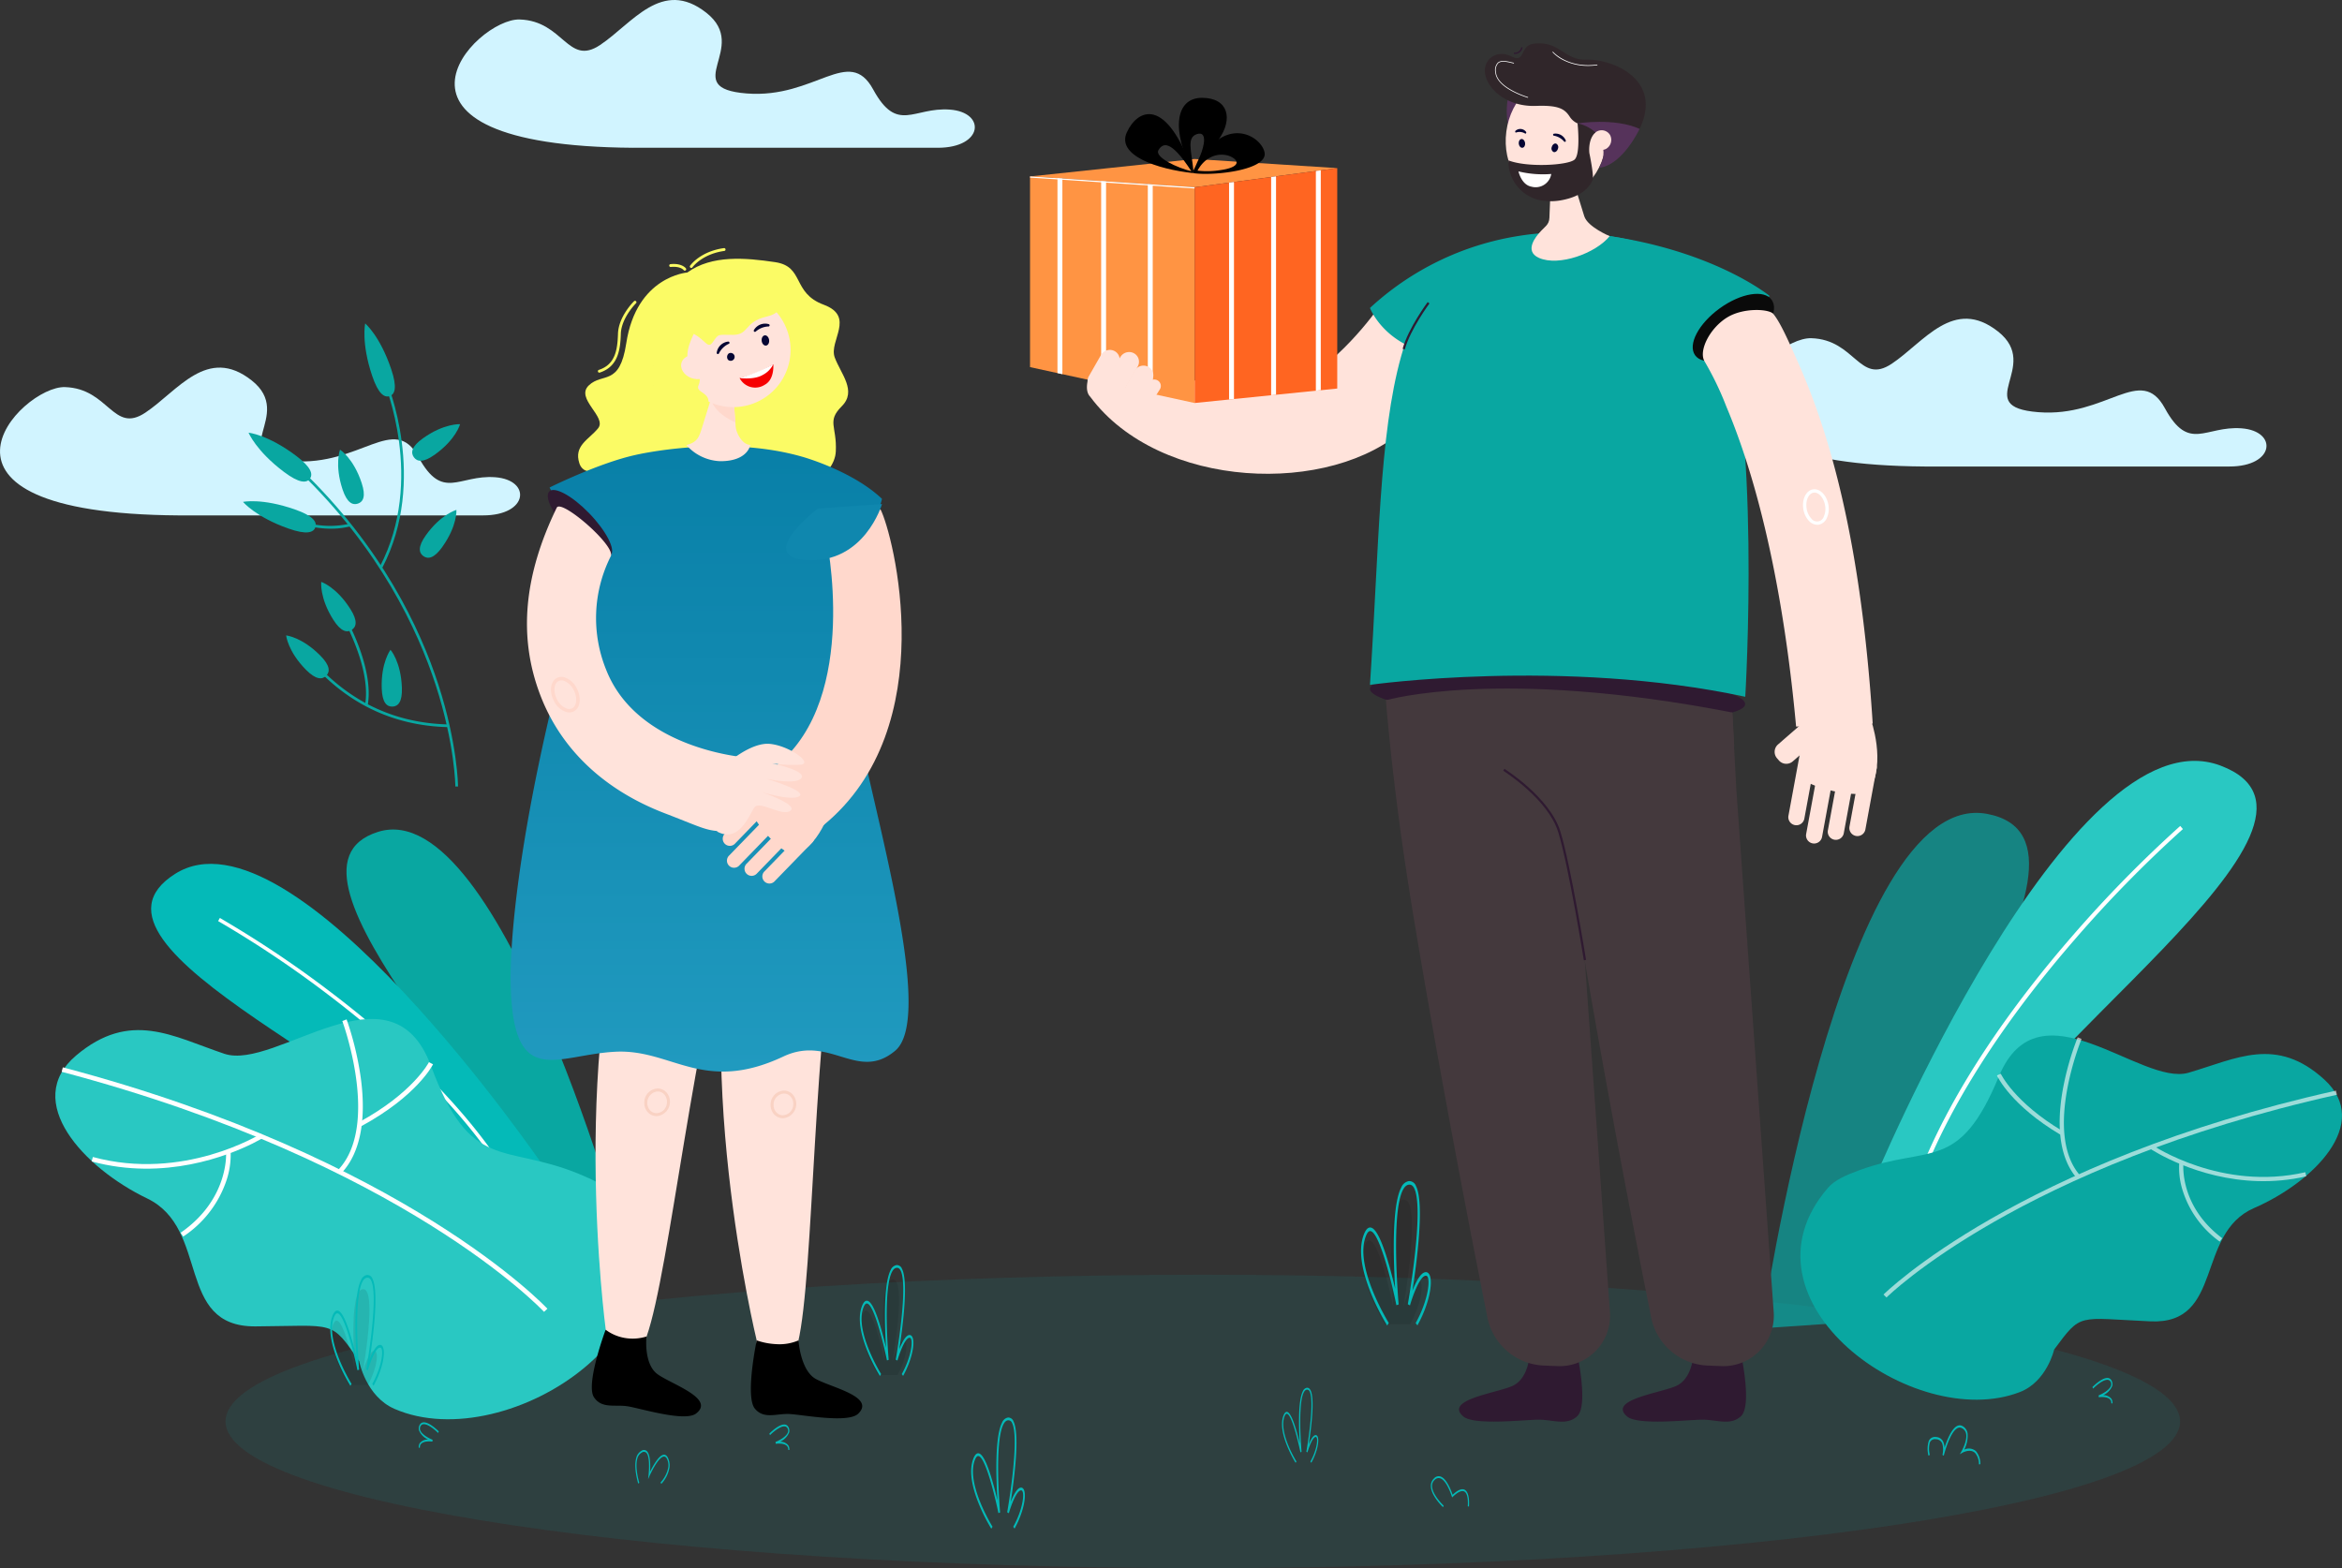 <svg xmlns="http://www.w3.org/2000/svg" xmlns:xlink="http://www.w3.org/1999/xlink" width="560" height="375" viewBox="0 0 560 375">
  <rect x="0" y="0" width="560" height="375" fill="#333333" stroke="none"/>
  <defs>
    <clipPath id="clip-path">
      <rect id="Rectangle_20463" data-name="Rectangle 20463" width="124.364" height="35.349" fill="#d1f4ff"/>
    </clipPath>
    <clipPath id="clip-path-2">
      <rect id="Rectangle_20466" data-name="Rectangle 20466" width="63.934" height="123.267" fill="#04bab8"/>
    </clipPath>
    <clipPath id="clip-path-3">
      <rect id="Rectangle_20467" data-name="Rectangle 20467" width="108.422" height="62.224" fill="#fff"/>
    </clipPath>
    <clipPath id="clip-path-4">
      <rect id="Rectangle_20468" data-name="Rectangle 20468" width="6.139" height="6.617" fill="none"/>
    </clipPath>
    <clipPath id="clip-path-5">
      <rect id="Rectangle_20469" data-name="Rectangle 20469" width="6.14" height="6.618" fill="none"/>
    </clipPath>
    <linearGradient id="linear-gradient" x1="0.5" x2="0.5" y2="1" gradientUnits="objectBoundingBox">
      <stop offset="0" stop-color="#087fa7"/>
      <stop offset="1" stop-color="#219bc0"/>
    </linearGradient>
  </defs>
  <g id="Group_54892" data-name="Group 54892" transform="translate(-213.275 -315.737)">
    <path id="Path_56296" data-name="Path 56296" d="M740.4,1363.523c0,19.372-104.622,35.076-233.679,35.076s-233.68-15.7-233.68-35.076,104.622-35.076,233.68-35.076,233.679,15.7,233.679,35.076" transform="translate(-5.843 -707.862)" fill="#04bab8" opacity="0.1"/>
    <g id="Group_54865" data-name="Group 54865" transform="translate(321.999 315.737)">
      <g id="Group_54864" data-name="Group 54864">
        <g id="Group_54863" data-name="Group 54863" clip-path="url(#clip-path)">
          <path id="Path_56261" data-name="Path 56261" d="M434.706,187.418c-67.1-.453-37.732-31.005-27.192-30.683s11.505,11.259,19.226,6.112,14.8-16.085,25.414-7.72-6.755,18.015,9.651,19.3,24.449-11.581,30.239-.965,9.651,4.182,18.337,4.825,8.042,9.13-2.9,9.13-69.975.019-72.779,0" transform="translate(-391.987 -152.077)" fill="#d1f4ff"/>
        </g>
      </g>
    </g>
    <g id="Group_54868" data-name="Group 54868" transform="translate(630.853 391.957)">
      <g id="Group_54867" data-name="Group 54867" transform="translate(0 0)">
        <g id="Group_54891" data-name="Group 54891">
          <path id="Path_56262" data-name="Path 56262" d="M1592.1,589.688c-67.1-.453-37.732-31-27.192-30.683s11.505,11.259,19.226,6.112,14.8-16.085,25.414-7.72-6.756,18.015,9.65,19.3,24.449-11.581,30.239-.965,9.651,4.182,18.337,4.826,8.042,9.13-2.9,9.13-69.975.019-72.779,0" transform="translate(-1549.381 -554.346)" fill="#d1f4ff"/>
        </g>
      </g>
    </g>
    <g id="Group_54871" data-name="Group 54871" transform="translate(213.275 403.65)">
      <g id="Group_54870" data-name="Group 54870" transform="translate(0 0)">
        <g id="Group_54890" data-name="Group 54890">
          <path id="Path_56263" data-name="Path 56263" d="M42.719,810.279c-67.1-.454-37.732-31.005-27.192-30.684s11.505,11.259,19.226,6.112,14.8-16.085,25.414-7.72S53.41,796,69.817,797.288s24.449-11.581,30.239-.965,9.651,4.182,18.337,4.826,8.042,9.13-2.9,9.13-69.975.019-72.779,0" transform="translate(0 -774.936)" fill="#d1f4ff"/>
        </g>
      </g>
    </g>
    <path id="Path_56264" data-name="Path 56264" d="M443.792,587.824c-2.766,1.975-4.215,1.684-4.99.6s-.579-2.55,2.186-4.524c5.038-3.6,8.873-3.374,8.873-3.374s-.96,3.649-6.07,7.3" transform="translate(-126.575 -163.351)" fill="#09a7a1"/>
    <path id="Path_56265" data-name="Path 56265" d="M450.547,664.886c-1.977,2.764-3.444,2.957-4.527,2.182s-1.373-2.226.6-4.989c3.6-5.034,7.3-6.064,7.3-6.064s.273,3.763-3.382,8.87" transform="translate(-131.511 -218.344)" fill="#09a7a1"/>
    <path id="Path_56266" data-name="Path 56266" d="M376.279,695.668h-.644c0-.1-.082-10.079-4.712-24.3-4.272-13.116-13.4-32.625-32.63-51.076l.446-.464c19.335,18.553,28.511,38.175,32.8,51.369,4.655,14.305,4.735,24.365,4.736,24.465" transform="translate(-53.48 -191.842)" fill="#09a7a1"/>
    <path id="Path_56267" data-name="Path 56267" d="M410.4,587.1l-.57-.3c10.791-20.714,1.1-43.822,1-44.054l.591-.254c.1.234,9.913,23.616-1.022,44.6" transform="translate(-105.709 -135.587)" fill="#09a7a1"/>
    <path id="Path_56268" data-name="Path 56268" d="M340.9,664.791a22.777,22.777,0,0,1-11.775-2.267l.31-.563a21.591,21.591,0,0,0,14.32,1.692l.16.622a18.887,18.887,0,0,1-3.016.516" transform="translate(-46.782 -222.692)" fill="#09a7a1"/>
    <path id="Path_56269" data-name="Path 56269" d="M378.048,800.112c-13.292-.318-24.53-5.778-33.4-16.229a9.444,9.444,0,0,0-.68-.763.211.211,0,0,0,.069.028l.148-.626c.185.044.311.188.954.944,8.748,10.3,19.826,15.689,32.926,16Z" transform="translate(-57.621 -310.488)" fill="#09a7a1"/>
    <path id="Path_56270" data-name="Path 56270" d="M383.11,771.545l-.634-.112c1.521-8.6-5.18-20.434-5.248-20.553l.558-.32a53.36,53.36,0,0,1,3.25,7.128c1.4,3.769,2.892,9.233,2.074,13.857" transform="translate(-81.906 -287.196)" fill="#09a7a1"/>
    <path id="Path_56271" data-name="Path 56271" d="M304.829,593.552c3.663,2.754,4.1,4.436,3.3,5.5s-2.539,1.109-6.2-1.645c-6.673-5.016-8.449-9.368-8.449-9.368s4.577.423,11.346,5.512" transform="translate(-20.765 -168.823)" fill="#09a7a1"/>
    <path id="Path_56272" data-name="Path 56272" d="M301.039,650.4c4.323,1.521,5.25,2.992,4.808,4.248s-2.086,1.822-6.409.3c-7.874-2.77-10.88-6.385-10.88-6.385s4.492-.976,12.481,1.835" transform="translate(-17.168 -212.803)" fill="#09a7a1"/>
    <path id="Path_56273" data-name="Path 56273" d="M364.747,725.908c1.82,2.87,1.449,4.3.325,5.015s-2.578.438-4.4-2.431c-3.315-5.228-2.881-9.046-2.881-9.046s3.591,1.159,6.954,6.463" transform="translate(-67.705 -264.551)" fill="#09a7a1"/>
    <path id="Path_56274" data-name="Path 56274" d="M378.411,610.934c1.067,3.226.359,4.525-.905,4.943s-2.607-.2-3.674-3.429c-1.943-5.877-.594-9.474-.594-9.474s3.2,2,5.173,7.96" transform="translate(-78.661 -179.7)" fill="#09a7a1"/>
    <path id="Path_56275" data-name="Path 56275" d="M416.21,788.328c.117,3.4-.927,4.443-2.258,4.489s-2.445-.927-2.562-4.323c-.214-6.187,2.093-9.26,2.093-9.26s2.51,2.817,2.727,9.093" transform="translate(-106.837 -308.103)" fill="#09a7a1"/>
    <path id="Path_56276" data-name="Path 56276" d="M334.9,771.433c2.392,2.414,2.337,3.892,1.391,4.829s-2.424.98-4.817-1.434c-4.357-4.4-4.751-8.219-4.751-8.219s3.755.362,8.176,4.823" transform="translate(-45.032 -298.914)" fill="#09a7a1"/>
    <path id="Path_56277" data-name="Path 56277" d="M402.508,502.763c1.461,4.343.873,5.98-.39,6.4s-2.721-.523-4.182-4.866c-2.662-7.912-1.663-12.505-1.663-12.505s3.534,2.94,6.234,10.967" transform="translate(-95.677 -98.701)" fill="#09a7a1"/>
    <path id="Path_56278" data-name="Path 56278" d="M447.244,1037.445s-29.935-110.014-59.482-100.77,36.393,69.275,44.093,101.577Z" transform="translate(-84.07 -422.011)" fill="#09a7a1"/>
    <path id="Path_56279" data-name="Path 56279" d="M301.057,1039.276s-59.987-87.943-88.19-70.091,55.963,49.651,72.446,75.829Z" transform="translate(42.279 -444.47)" fill="#04bab8"/>
    <path id="Path_56280" data-name="Path 56280" d="M335.608,1077.511c-11.055-18.285-29.26-34.2-42.585-44.325a255.978,255.978,0,0,0-26.541-17.78l.417-.745a256.857,256.857,0,0,1,26.64,17.845c13.384,10.173,31.674,26.163,42.8,44.563Z" transform="translate(-1.051 -479.402)" fill="#fff"/>
    <path id="Path_56281" data-name="Path 56281" d="M144.2,1144.72c15.087,7.26,6.666,30.714,25.872,30.594s17.983-1.652,24.817,8.317c0,0,1.571,8.427,8.479,11.422,27.258,11.817,76.256-20.934,52.131-51.244-1.742-2.189-4.708-3.581-8.033-4.951-18.039-7.418-25.941-.216-35.407-25.841s-37.1,1.234-49.4-2.894-22.472-10.553-35.458.416,1.913,26.934,17,34.182" transform="translate(104.267 -542.381)" fill="#29c8c2"/>
    <path id="Path_56282" data-name="Path 56282" d="M243.212,1204.677l.81-.745c-.328-.357-33.805-36.016-115.867-57.727l-.282,1.065c81.753,21.631,115.011,57.053,115.338,57.408" transform="translate(100.147 -575.221)" fill="#fff"/>
    <path id="Path_56283" data-name="Path 56283" d="M391.856,1157.765c13.234-7.187,17.013-14.505,17.168-14.813l-.984-.494c-.036.073-3.814,7.335-16.709,14.339Z" transform="translate(-92.203 -572.701)" fill="#fff"/>
    <path id="Path_56284" data-name="Path 56284" d="M373.855,1141.086c4.35-4.657,5.922-12.493,4.547-22.661a73.594,73.594,0,0,0-3.391-14.016l-1.032.384c.092.247,9.072,24.836-.93,35.543Z" transform="translate(-78.856 -544.89)" fill="#fff"/>
    <path id="Path_56285" data-name="Path 56285" d="M192.969,1207.98c1.555-.773,2.425-1.311,2.464-1.335l-.586-.931c-.182.115-18.5,11.4-40.127,5.52l-.289,1.062c17.429,4.738,32.743-1.433,38.538-4.315" transform="translate(80.759 -618.812)" fill="#fff"/>
    <path id="Path_56286" data-name="Path 56286" d="M233.878,1242.117a25.977,25.977,0,0,0,10.244-13.156,19.227,19.227,0,0,0,1.094-6.895l-1.1.083c.008.109.672,11.088-10.866,19.062Z" transform="translate(23.212 -630.672)" fill="#fff"/>
    <g id="Group_54874" data-name="Group 54874" transform="translate(634.498 510.13)" opacity="0.6">
      <g id="Group_54873" data-name="Group 54873">
        <g id="Group_54872" data-name="Group 54872" clip-path="url(#clip-path-2)">
          <path id="Path_56287" data-name="Path 56287" d="M1632.8,1044.276s18.921-129.487,53.864-123.033-31.9,83.958-36.217,121.828Z" transform="translate(-1632.796 -921.01)" fill="#04bab8"/>
        </g>
      </g>
    </g>
    <path id="Path_56288" data-name="Path 56288" d="M1731.259,976.8s47.067-113.468,83.129-99.938-51.533,69.263-63.993,102.715Z" transform="translate(-1070.185 -378.046)" fill="#29c8c2"/>
    <path id="Path_56289" data-name="Path 56289" d="M1768.357,1020.464c8.184-23.259,25-45.519,37.674-60.1a295.445,295.445,0,0,1,25.8-26.333l-.647-.743a296.515,296.515,0,0,0-25.9,26.43c-12.725,14.643-29.623,37.011-37.859,60.416Z" transform="translate(-1096.594 -420.03)" fill="#fff"/>
    <path id="Path_56290" data-name="Path 56290" d="M1775.662,1157.723c-14.08,6.115-7.2,27.9-24.79,27.107s-16.416-2.152-23.03,6.737c0,0-1.738,7.665-8.174,10.163-25.393,9.856-69.116-21.891-45.936-48.8,1.674-1.943,4.44-3.114,7.535-4.25,16.79-6.154,23.773.724,33.357-22.414s33.946,2.45,45.361-.895,20.963-8.869,32.469,1.642-2.71,24.606-16.792,30.711" transform="translate(-1023.395 -553.1)" fill="#09a7a1"/>
    <g id="Group_54877" data-name="Group 54877" transform="translate(663.641 563.802)" opacity="0.6">
      <g id="Group_54876" data-name="Group 54876">
        <g id="Group_54875" data-name="Group 54875" clip-path="url(#clip-path-3)">
          <path id="Path_56291" data-name="Path 56291" d="M1741.491,1216.414l-.716-.711c.313-.315,32.251-31.793,108.2-48.764l.22.985c-75.666,16.909-107.393,48.177-107.705,48.49" transform="translate(-1740.774 -1154.19)" fill="#fff"/>
          <path id="Path_56292" data-name="Path 56292" d="M1856.478,1166.572c-11.867-7.055-15.07-13.894-15.2-14.181l.919-.418c.031.067,3.234,6.856,14.8,13.731Z" transform="translate(-1814.151 -1143.264)" fill="#fff"/>
          <path id="Path_56293" data-name="Path 56293" d="M1900.92,1153.349c-3.819-4.421-4.981-11.656-3.36-20.923a67.5,67.5,0,0,1,3.6-12.72l.932.388c-.093.223-9.194,22.43-.412,32.595Z" transform="translate(-1854.724 -1119.706)" fill="#fff"/>
          <path id="Path_56294" data-name="Path 56294" d="M1979.093,1217.367c-1.4-.764-2.174-1.287-2.21-1.311l.57-.833c.164.112,16.541,11.1,36.566,6.485l.227.983c-16.135,3.72-29.946-2.478-35.152-5.324" transform="translate(-1913.156 -1189.443)" fill="#fff"/>
          <path id="Path_56295" data-name="Path 56295" d="M2012.333,1249.921a23.81,23.81,0,0,1-8.917-12.417,17.613,17.613,0,0,1-.757-6.355l1,.115c-.011.1-1.01,10.134,9.277,17.85Z" transform="translate(-1931.943 -1201.07)" fill="#fff"/>
        </g>
      </g>
    </g>
    <path id="Path_56297" data-name="Path 56297" d="M641.97,1491.848l-.157-.372a7.332,7.332,0,0,0,1.847-3.656,3.492,3.492,0,0,0-.3-1.913c-.195-.411-.428-.611-.716-.611h-.014c-1.395.031-3.417,4.538-3.438,4.584l-.368.826.112-.991c0-.041.441-4.025-.447-5.214a.824.824,0,0,0-1.172-.155,2.294,2.294,0,0,0-1.088,1.53c-.583,2.191.482,5.656.493,5.69l-.255.195c-.047-.148-1.132-3.679-.5-6.054a2.667,2.667,0,0,1,1.259-1.781,1.018,1.018,0,0,1,1.448.239c.739.991.7,3.452.614,4.77.653-1.322,2.146-4.055,3.339-4.081.388-.005.71.257.962.79a4.12,4.12,0,0,1,.355,2.257,7.694,7.694,0,0,1-1.97,3.949" transform="translate(-270.582 -821.235)" fill="#04bab8"/>
    <path id="Path_56298" data-name="Path 56298" d="M444.19,1465.291a1.79,1.79,0,0,1,.244-1.1,2.435,2.435,0,0,1,1.987-.873,4.186,4.186,0,0,1-2.186-2.243,1.748,1.748,0,0,1,.132-1.165c1.025-2.169,4.465,1.316,4.61,1.465l-.155.372c-.932-.953-3.508-3.094-4.226-1.572a1.108,1.108,0,0,0-.093.75c.268,1.161,2.258,2.159,3,2.445l-.048.437c-.021,0-2.175-.32-2.821.7a1.194,1.194,0,0,0-.163.743Z" transform="translate(-130.789 -803.322)" fill="#04bab8"/>
    <path id="Path_56299" data-name="Path 56299" d="M759.253,1467.246l-.283-.047a1.2,1.2,0,0,0-.163-.744c-.646-1.019-2.8-.7-2.82-.7l-.048-.437c.744-.286,2.735-1.285,3-2.446a1.115,1.115,0,0,0-.093-.75c-.719-1.523-3.295.62-4.227,1.573l-.155-.372c.146-.15,3.586-3.633,4.61-1.466a1.751,1.751,0,0,1,.132,1.166,4.185,4.185,0,0,1-2.186,2.243,2.434,2.434,0,0,1,1.986.874,1.792,1.792,0,0,1,.244,1.1" transform="translate(-357.228 -804.749)" fill="#04bab8"/>
    <path id="Path_56300" data-name="Path 56300" d="M1930.677,1426.009l-.282-.046a1.2,1.2,0,0,0-.163-.745c-.646-1.019-2.8-.7-2.821-.7l-.048-.437c.745-.287,2.734-1.285,3-2.445a1.116,1.116,0,0,0-.093-.75c-.72-1.523-3.3.618-4.227,1.572l-.155-.372c.146-.149,3.585-3.633,4.61-1.465a1.754,1.754,0,0,1,.132,1.165,4.183,4.183,0,0,1-2.186,2.243,2.434,2.434,0,0,1,1.987.873,1.791,1.791,0,0,1,.244,1.1" transform="translate(-1212.285 -774.643)" fill="#04bab8"/>
    <path id="Path_56301" data-name="Path 56301" d="M1792.058,1471.213a4.117,4.117,0,0,0-.894-2.718c-1.148-1.143-3.01-.094-3.028-.083l-.648.372.463-.8c.014-.023,1.336-2.334,1.065-4.009a1.887,1.887,0,0,0-.995-1.417c-2.347-1.289-4.268,6.19-4.361,6.561,0,.008,0,.014,0,.017l-.317-.2a.033.033,0,0,0,0-.011,5.148,5.148,0,0,0-.045-2.687,1.649,1.649,0,0,0-1.524-1.046,1.321,1.321,0,0,0-1.439.762,5.724,5.724,0,0,0-.016,2.98l-.316.2a6.391,6.391,0,0,1,.055-3.485,1.607,1.607,0,0,1,1.732-.985,1.967,1.967,0,0,1,1.8,1.291,3.858,3.858,0,0,1,.257,1.252c.769-2.375,2.354-6.218,4.292-5.153a2.358,2.358,0,0,1,1.212,1.79,7.243,7.243,0,0,1-.8,3.828,2.585,2.585,0,0,1,2.8.374,4.707,4.707,0,0,1,1.05,3.122Z" transform="translate(-1105.603 -805.276)" fill="#04bab8"/>
    <path id="Path_56302" data-name="Path 56302" d="M1343.1,1514.345c-.119-.112-2.917-2.77-2.917-5.1a2.382,2.382,0,0,1,.764-1.8,1.459,1.459,0,0,1,1.724-.375c1.416.669,2.44,3.483,2.712,4.3,1.442-1.341,2.516-1.666,3.192-.967.967,1,.727,3.674.716,3.787l-.281-.065c0-.026.225-2.509-.592-3.352-.6-.616-1.613-.247-3.02,1.1l-.135.129-.068-.223c-.011-.035-1.1-3.575-2.608-4.284a1.269,1.269,0,0,0-1.5.33,1.868,1.868,0,0,0-.626,1.422c0,2.083,2.751,4.7,2.778,4.721Z" transform="translate(-784.771 -838.167)" fill="#04bab8"/>
    <path id="Path_56303" data-name="Path 56303" d="M1211.64,1446.523a29.046,29.046,0,0,1-2.029-4.046c-1.24-3.068-1.535-5.5-.878-7.239.245-.647.542-.942.876-.886,1.136.2,2.382,4.832,3.026,7.589-.214-3.444-.457-10.252.749-12.554a1.284,1.284,0,0,1,.952-.809c.36-.037.654.168.877.6,1.087,2.1.1,9.539-.435,13.018.4-1.021.974-2.158,1.557-2.288.277-.061.5.1.62.454.352,1.011-.134,3.589-1.557,6.153l-.214-.291c1.4-2.52,1.783-4.9,1.522-5.649-.066-.191-.171-.261-.33-.227-.751.168-1.626,2.716-1.9,3.683l-.266-.15c.021-.119,2.1-11.882.784-14.424a.645.645,0,0,0-.639-.435c-.291.028-.536.239-.749.646-1.526,2.915-.549,14.128-.539,14.241l-.276.1c-.506-2.493-2.071-9.009-3.213-9.213-.218-.038-.414.181-.6.671-1.441,3.807,2.823,10.679,2.865,10.747Z" transform="translate(-688.573 -780.964)" fill="#04bab8"/>
    <path id="Path_56304" data-name="Path 56304" d="M839.54,1355.358s-5.732-9.144-3.76-14.353,5.3,11.187,5.3,11.187-1.726-19.386,1.849-19.723,0,19.723,0,19.723,1.325-4.677,2.62-4.966.925,3.966-1.387,8.132Z" transform="translate(-416.28 -710.796)" opacity="0.1"/>
    <path id="Path_56305" data-name="Path 56305" d="M839.376,1346.387c-.27-.43-6.589-10.621-4.3-16.676.363-.957.8-1.4,1.294-1.309.989.177,2.15,2.62,3.452,7.261.4,1.414.747,2.827,1.022,4-.316-5.075-.682-15.184,1.1-18.6a1.9,1.9,0,0,1,1.406-1.194,1.326,1.326,0,0,1,1.3.885c1.606,3.11.155,14.1-.643,19.236.6-1.507,1.439-3.188,2.3-3.381.409-.09.733.147.915.67.52,1.494-.2,5.3-2.3,9.092l-.317-.43c2.066-3.724,2.634-7.241,2.248-8.348-.1-.281-.252-.389-.487-.335-1.109.248-2.4,4.012-2.809,5.442l-.394-.221c.008-.045.791-4.464,1.317-9.3.688-6.326.633-10.48-.158-12.011-.242-.469-.553-.682-.945-.642-.43.04-.791.353-1.107.955-2.255,4.308-.811,20.877-.8,21.044l-.408.145c-.748-3.684-3.059-13.311-4.747-13.613-.321-.057-.611.267-.886.992-2.129,5.622,4.171,15.779,4.234,15.881Z" transform="translate(-415.705 -701.596)" fill="#04bab8"/>
    <path id="Path_56306" data-name="Path 56306" d="M1284.831,1293s-7.466-11.908-4.9-18.689,6.9,14.568,6.9,14.568-2.248-25.246,2.408-25.684,0,25.684,0,25.684,1.726-6.092,3.412-6.468,1.2,5.165-1.806,10.589Z" transform="translate(-740.4 -660.583)" opacity="0.1"/>
    <path id="Path_56307" data-name="Path 56307" d="M1284.617,1281.323c-.351-.561-8.58-13.831-5.594-21.715.472-1.247,1.038-1.823,1.686-1.7,1.287.23,2.8,3.411,4.495,9.455.517,1.841.974,3.681,1.332,5.2-.411-6.608-.889-19.772,1.436-24.215a2.472,2.472,0,0,1,1.831-1.555,1.729,1.729,0,0,1,1.688,1.152c2.091,4.049.2,18.355-.837,25.049.775-1.963,1.874-4.152,3-4.4.531-.12.954.191,1.192.873.677,1.946-.258,6.907-3,11.839l-.412-.56c2.691-4.85,3.429-9.429,2.928-10.87-.128-.367-.329-.506-.635-.437-1.446.323-3.131,5.224-3.658,7.087l-.513-.289c.01-.058,1.03-5.813,1.715-12.113.9-8.239.824-13.648-.205-15.642-.316-.611-.714-.888-1.231-.836-.559.052-1.031.46-1.441,1.243-2.936,5.61-1.056,27.187-1.036,27.4l-.531.188c-.975-4.8-3.983-17.334-6.181-17.727-.418-.073-.8.347-1.153,1.291-2.774,7.326,5.431,20.549,5.514,20.681Z" transform="translate(-739.652 -648.606)" fill="#04bab8"/>
    <path id="Path_56308" data-name="Path 56308" d="M370.824,1364.081s-5.733-9.143-3.76-14.351,5.3,11.187,5.3,11.187-1.726-19.386,1.849-19.723,0,19.723,0,19.723,1.325-4.677,2.62-4.966.925,3.966-1.387,8.131Z" transform="translate(-74.183 -717.166)" fill="#111" opacity="0.1"/>
    <path id="Path_56309" data-name="Path 56309" d="M370.66,1355.111c-.27-.43-6.588-10.621-4.3-16.676.362-.956.8-1.4,1.294-1.308.989.177,2.15,2.62,3.452,7.26.4,1.413.747,2.826,1.023,4-.316-5.075-.682-15.184,1.1-18.595a1.9,1.9,0,0,1,1.406-1.195,1.324,1.324,0,0,1,1.3.885c1.605,3.11.154,14.1-.643,19.236.595-1.508,1.439-3.188,2.3-3.381.408-.09.733.148.915.671.52,1.494-.2,5.3-2.3,9.092l-.316-.43c2.067-3.724,2.634-7.241,2.249-8.348-.1-.281-.253-.389-.488-.335-1.109.248-2.4,4.012-2.809,5.441l-.394-.221c.008-.044.791-4.463,1.317-9.3.688-6.326.633-10.48-.157-12.011-.242-.469-.552-.682-.945-.642-.43.041-.792.352-1.107.954-2.255,4.308-.811,20.876-.8,21.043l-.408.144c-.748-3.684-3.059-13.311-4.747-13.612-.323-.059-.611.267-.886.992-2.13,5.625,4.17,15.779,4.234,15.881Z" transform="translate(-73.608 -707.966)" fill="#04bab8"/>
    <path id="Path_56310" data-name="Path 56310" d="M937.957,1481.552a43.094,43.094,0,0,1-3.005-5.992c-1.835-4.543-2.273-8.15-1.3-10.72.363-.959.8-1.4,1.3-1.312.991.177,2.155,2.625,3.459,7.276.4,1.416.749,2.832,1.025,4-.317-5.086-.684-15.216,1.106-18.635a1.9,1.9,0,0,1,1.409-1.2,1.33,1.33,0,0,1,1.3.887c1.609,3.117.155,14.126-.645,19.277.6-1.511,1.442-3.195,2.306-3.388.408-.091.734.148.917.672.521,1.5-.2,5.315-2.305,9.112l-.317-.431c2.071-3.733,2.639-7.256,2.253-8.366-.1-.282-.253-.39-.489-.336-1.112.249-2.409,4.021-2.815,5.453l-.395-.222c.008-.043.793-4.473,1.32-9.321.689-6.34.635-10.5-.158-12.037a.955.955,0,0,0-.947-.643c-.431.041-.793.353-1.109.957-2.259,4.317-.812,20.921-.8,21.089l-.408.145c-.75-3.692-3.066-13.339-4.757-13.642-.322-.06-.613.267-.888.993-2.135,5.637,4.18,15.813,4.243,15.915Z" transform="translate(-487.655 -800.238)" fill="#04bab8"/>
    <path id="Path_56311" data-name="Path 56311" d="M1036.376,496.03c-3.092-3.046,3.729-13.133,3.729-13.133,1.181-.829,23.252,16.54,45.816,9.386,8.035-2.547,19.147-16.614,19.948-18.7.106-.278,17.794,6.116,17.794,6.116-1.451,3.784-3.128,15.753-11.778,23.714-17.893,16.469-58.966,14.864-75.51-7.381" transform="translate(-562.4 -85.395)" fill="#ffe3db"/>
    <path id="Path_56312" data-name="Path 56312" d="M985.254,351.943l39.338-4.176,34.1,2.185-34.1,4.577Z" transform="translate(-525.676 5.99)" fill="#ff9443"/>
    <path id="Path_56313" data-name="Path 56313" d="M1069.878,312.384c-2.495,5.464,7.127,8.79,15.916,9.74-6.533-18.767-13.422-15.2-15.916-9.74m7.58,4.217c1.047-1.722,2.932-2.524,7.861,5.078-3.266-.772-8.909-3.356-7.861-5.078" transform="translate(-587.169 35.014)"/>
    <path id="Path_56314" data-name="Path 56314" d="M1146.948,329.555c-.8-4.187-10.444-9.77-17.015,4.929,4.912.71,17.817-.743,17.015-4.929m-10.557,4.2a19.882,19.882,0,0,1-5.478.134c2.316-4.294,6.417-4.375,8.42-3.11s.623,2.5-2.941,2.976" transform="translate(-631.299 22.66)"/>
    <path id="Path_56315" data-name="Path 56315" d="M1122.593,293.579c-6.414,0-7.423,7.84-2.049,18.012.034.1,2.762-3.4,6.106-8.133s2.358-9.879-4.057-9.879m-.415,13.808c-.965,2.272-1.634,3.593-1.634,3.593-.445-4.692-1.692-7.929.861-8.73s1.707,2.936.772,5.137" transform="translate(-621.914 45.553)"/>
    <path id="Path_56316" data-name="Path 56316" d="M1165.1,408.568,1131,412.03V360.438l34.1-4.577Z" transform="translate(-632.074 0.081)" fill="#ff6521"/>
    <path id="Path_56317" data-name="Path 56317" d="M1198.765,415.486l1.174-.119V363.139l-1.174.158Z" transform="translate(-681.548 -5.233)" fill="#fff"/>
    <path id="Path_56318" data-name="Path 56318" d="M1238.382,410.518l1.173-.119V357.821l-1.173.158Z" transform="translate(-710.466 -1.35)" fill="#fff"/>
    <path id="Path_56319" data-name="Path 56319" d="M1161.521,420.157l1.174-.119v-51.9l-1.174.158Z" transform="translate(-654.361 -8.883)" fill="#fff"/>
    <path id="Path_56320" data-name="Path 56320" d="M1024.591,417.416l-39.337-8.58v-45.6l39.337,2.586Z" transform="translate(-525.684 -5.305)" fill="#ff9443"/>
    <path id="Path_56321" data-name="Path 56321" d="M1089.577,370.1v49.888l1.173.256V370.172Z" transform="translate(-601.845 -10.311)" fill="#fff"/>
    <path id="Path_56322" data-name="Path 56322" d="M1009.578,411.435l1.173.256V364.914l-1.173-.077Z" transform="translate(-543.449 -6.472)" fill="#fff"/>
    <path id="Path_56323" data-name="Path 56323" d="M1048.266,367.38v48.189l1.174.256V367.457Z" transform="translate(-571.691 -8.329)" fill="#fff"/>
    <path id="Path_56324" data-name="Path 56324" d="M1024.591,366.125l-39.337-2.612v-.275l39.337,2.586Z" transform="translate(-525.684 -5.305)" fill="#fff"/>
    <path id="Path_56325" data-name="Path 56325" d="M1382.01,1398.21s-.154,6.107-4.285,7.829-16.1,3.277-11.631,7.2c2.567,2.253,14.665.8,18.081.8s6.623,1.488,9.161-.8c2.792-2.515,0-15.032,0-15.032a13.64,13.64,0,0,1-5.6,1.466,10.874,10.874,0,0,1-5.727-1.466" transform="translate(-802.961 -758.796)" fill="#2f1a31"/>
    <path id="Path_56326" data-name="Path 56326" d="M1295.589,715.386s-.825,27.559,7.97,80.428c6.35,38.168,13.845,76.628,17.523,95.067a14.385,14.385,0,0,0,13.437,11.682l3.533.142a12.073,12.073,0,0,0,12.358-13.08l-8.921-124.745-2.2-41.058Z" transform="translate(-752.19 -260.267)" fill="#44393d"/>
    <path id="Path_56327" data-name="Path 56327" d="M1527.012,1398.21s-.153,6.107-4.286,7.829-16.105,3.277-11.632,7.2c2.567,2.253,14.666.8,18.082.8s6.622,1.488,9.161-.8c2.793-2.515,0-15.032,0-15.032a13.642,13.642,0,0,1-5.6,1.466,10.874,10.874,0,0,1-5.727-1.466" transform="translate(-908.805 -758.796)" fill="#2f1a31"/>
    <path id="Path_56328" data-name="Path 56328" d="M1440.589,715.386s-.825,27.559,7.971,80.428c6.35,38.168,13.844,76.628,17.523,95.067a14.384,14.384,0,0,0,13.437,11.682l3.533.142a12.075,12.075,0,0,0,12.359-13.08L1486.49,764.88l-2.2-41.058Z" transform="translate(-858.033 -260.267)" fill="#44393d"/>
    <path id="Path_56329" data-name="Path 56329" d="M1375.89,804.73c-.085,3.325-20.192,4.645-45.06,3.87s-44.74-4.215-44.654-7.539,20.095-5.278,44.962-4.5,44.837,4.846,44.751,8.171" transform="translate(-745.321 -320.602)" fill="#2f1a31"/>
    <path id="Path_56330" data-name="Path 56330" d="M1369.8,430.888s-4.4-17.428-36.842-17.605c-46.787-.255-42.455,42.736-46.784,108.071,0,0,46.086-6.518,89.737,2.852,0,0,4.049-66.688-6.111-93.317" transform="translate(-745.322 -41.842)" fill="#09a7a1"/>
    <path id="Path_56331" data-name="Path 56331" d="M1381.778,428l-21.189,11.725s-46.4,4.213-58.715,2.184-15.7-11.074-15.7-11.074a67.892,67.892,0,0,1,35.416-17.2c2.095-.343,4.268-.595,6.521-.742a64.084,64.084,0,0,1,11.271.224c28.26,3.185,42.394,14.88,42.394,14.88" transform="translate(-745.32 -41.452)" fill="#09a7a1"/>
    <path id="Path_56332" data-name="Path 56332" d="M1441.925,334.3l-2.449-7.9-.713-2.3-4.191-13.531-.552,13.459-.33,8.079-.1,2.557c-.071,1.736-1.129,2.1-2.417,3.609-.521.612-3.86,4.317-.071,5.991,4.72,2.085,13.544-1.073,16.9-5.209-.026-.006-5.28-2.2-6.072-4.75" transform="translate(-849.832 33.152)" fill="#ffe3db"/>
    <path id="Path_56333" data-name="Path 56333" d="M1300.685,816.118s26.945-7.927,82.749,2.954l.429,8.027-81.8,2.891Z" transform="translate(-755.915 -332.934)" fill="#44393d"/>
    <path id="Path_56334" data-name="Path 56334" d="M1590.922,467.155c1.8,2.542-.85,7.564-5.911,11.216s-10.62,4.552-12.417,2.011.851-7.563,5.911-11.216,10.62-4.553,12.417-2.011" transform="translate(-954.01 -79.701)" fill="#0a0a0a"/>
    <path id="Path_56335" data-name="Path 56335" d="M1696.93,872.335h0a1.939,1.939,0,0,1,1.552,2.251l-2.992,16.232a1.933,1.933,0,1,1-3.8-.7l2.992-16.232a1.938,1.938,0,0,1,2.251-1.551" transform="translate(-1041.334 -375.883)" fill="#ffe3db"/>
    <path id="Path_56336" data-name="Path 56336" d="M1677.939,869.011h0a1.938,1.938,0,0,1,1.551,2.252l-3.345,18.153a1.934,1.934,0,0,1-3.8-.7l3.347-18.154a1.938,1.938,0,0,1,2.251-1.551" transform="translate(-1027.212 -373.456)" fill="#ffe3db"/>
    <path id="Path_56337" data-name="Path 56337" d="M1658.134,831.035l.451.519a2.343,2.343,0,0,1-.228,3.3l-9.446,8.225a2.344,2.344,0,0,1-3.3-.228l-.452-.519a2.344,2.344,0,0,1,.228-3.3l9.445-8.225a2.346,2.346,0,0,1,3.3.228" transform="translate(-1006.975 -345.257)" fill="#ffe3db"/>
    <path id="Path_56338" data-name="Path 56338" d="M1661.7,865.686h0a1.94,1.94,0,0,1,1.551,2.252l-2.682,14.551a1.933,1.933,0,1,1-3.8-.7l2.682-14.552a1.939,1.939,0,0,1,2.252-1.551" transform="translate(-1015.843 -371.045)" fill="#ffe3db"/>
    <path id="Path_56339" data-name="Path 56339" d="M1683.666,840.425s3.776,10.384-.375,17.048c-1.437,2.306-15.694-.728-16.51-3.661s1.953-12.584,1.953-12.584Z" transform="translate(-1023.061 -352.668)" fill="#ffe3db"/>
    <path id="Path_56340" data-name="Path 56340" d="M1715.716,875.583h0a1.934,1.934,0,0,1,1.548,2.247l-2.676,14.522a1.93,1.93,0,0,1-3.8-.7l2.677-14.522a1.935,1.935,0,0,1,2.247-1.547" transform="translate(-1055.28 -378.254)" fill="#ffe3db"/>
    <path id="Path_56341" data-name="Path 56341" d="M1603.263,579.069c-1.951-21.476-6.426-52.18-16.668-76.5a73.5,73.5,0,0,0-5.213-10.826c-1.489-2.476,1.178-7.917,5.385-10.511,3.949-2.435,10.1-2.036,11.069-.831,1.654,2.05,3.419,5.977,6.167,12.213,9.544,21.668,15.262,49.657,17.578,85.742Z" transform="translate(-960.52 -89.575)" fill="#ffe3db"/>
    <path id="Path_56342" data-name="Path 56342" d="M1407.81,291.743a17.776,17.776,0,0,0,0,7.381c.854,4.106,5.031-5.987,5.031-5.987Z" transform="translate(-833.863 46.894)" fill="#56335b"/>
    <path id="Path_56343" data-name="Path 56343" d="M1406.59,288.593c1.042-7.94,7.224-13.675,13.809-12.81s11.076,8,10.034,15.94-7.224,13.675-13.808,12.811-11.077-8-10.034-15.941" transform="translate(-833.134 58.609)" fill="#ffe3db"/>
    <path id="Path_56344" data-name="Path 56344" d="M1417.244,265.39l-5.82-.6a4.237,4.237,0,0,1-3.143-1.9c-1.192-1.866-2.627-2.824-8.057-2.621-6.875.258-11.414-3.841-12.156-7.437-.759-3.671,2.76-6.16,6.212-4.41s1.971-2.542,5.292-3c6.2-.851,7.367,3.932,12.447,3.776,6.661-.2,18.593,4.858,12.935,16.584Z" transform="translate(-819.641 80.792)" fill="#30262a"/>
    <path id="Path_56345" data-name="Path 56345" d="M1448.516,325.746a.244.244,0,0,1,.109-.449,2.639,2.639,0,0,1,2.81,1.6.245.245,0,0,1-.109.327.268.268,0,0,1-.328-.11,4.171,4.171,0,0,0-2.333-1.33.246.246,0,0,1-.149-.037" transform="translate(-863.771 22.414)" fill="#060633"/>
    <path id="Path_56346" data-name="Path 56346" d="M1448.614,335.265c-.153.561-.608.925-1.014.815a.943.943,0,0,1-.461-1.217c.153-.56.608-.926,1.015-.815a.945.945,0,0,1,.46,1.217" transform="translate(-862.813 16.022)" fill="#060633"/>
    <path id="Path_56347" data-name="Path 56347" d="M1415.012,321.993a.178.178,0,0,1-.132-.121.294.294,0,0,1,.094-.33,1.711,1.711,0,0,1,2.485.283.29.29,0,0,1,0,.341.18.18,0,0,1-.269.036,2.557,2.557,0,0,0-2.064-.237.16.16,0,0,1-.12.029" transform="translate(-839.289 25.443)" fill="#060633"/>
    <path id="Path_56348" data-name="Path 56348" d="M1419.517,331.019c.072.577-.209,1.087-.628,1.14s-.817-.373-.889-.95.209-1.087.628-1.14.817.373.889.95" transform="translate(-841.572 18.916)" fill="#060633"/>
    <path id="Path_56349" data-name="Path 56349" d="M1484.915,316.555s-4.018,8.674-9.719,9.31c0,0,4.609-6.61-5.1-10.639,0,0,8.919-1.4,14.824,1.328" transform="translate(-879.598 30.011)" fill="#56335b"/>
    <path id="Path_56350" data-name="Path 56350" d="M1484.978,326.974a2.353,2.353,0,1,1,.953-3.377,2.488,2.488,0,0,1-.953,3.377" transform="translate(-887.7 24.38)" fill="#ffe3db"/>
    <path id="Path_56351" data-name="Path 56351" d="M1425.366,316.2s.778,7.279-.7,8.655-11.264,1.968-15.829.2a9.509,9.509,0,0,0,7.83,9.576,13.821,13.821,0,0,0,4.67-.016c3.2-.559,6.3-1.881,7.62-4.845.4-.9-.764-6.452-.764-6.452s-.439-3.257,1.455-4.952a9.269,9.269,0,0,0-4.278-2.17" transform="translate(-834.88 29.036)" fill="#30262a"/>
    <path id="Path_56352" data-name="Path 56352" d="M1417.764,358.751a24.667,24.667,0,0,0,7.843.618,3.784,3.784,0,0,1-4.745,3.037c-2.41-.44-3.1-3.654-3.1-3.654" transform="translate(-841.405 -2.029)" fill="#fff"/>
    <path id="Path_56353" data-name="Path 56353" d="M1413.835,250.342l-.1,0,.01-.328a1.509,1.509,0,0,0,1.731-1.273l.326.03a1.827,1.827,0,0,1-1.967,1.572" transform="translate(-838.466 78.29)" fill="#2f1a31"/>
    <path id="Path_56354" data-name="Path 56354" d="M1404.993,269.738a21.932,21.932,0,0,1-3.775-1.571c-2.51-1.353-3.9-2.919-4.034-4.529a2.616,2.616,0,0,1,.6-2.3c.788-.678,2.151-.361,3.353-.08.178.041.354.083.521.119l-.034.16c-.169-.036-.344-.077-.523-.119-1.166-.272-2.486-.58-3.209.045a2.472,2.472,0,0,0-.545,2.161c.3,3.766,7.617,5.934,7.691,5.955Z" transform="translate(-826.367 69.386)" fill="#fff"/>
    <path id="Path_56355" data-name="Path 56355" d="M1456.37,256.056a12.915,12.915,0,0,1-5.923-1.348,8.908,8.908,0,0,1-2.643-1.947l.126-.105c.034.04,3.475,4.054,10.614,3.087l.021.163a16.328,16.328,0,0,1-2.2.151" transform="translate(-863.332 75.431)" fill="#fff"/>
    <path id="Path_56356" data-name="Path 56356" d="M1673.1,646.369a2.808,2.808,0,0,1-2.015-.966,5.308,5.308,0,0,1-1.312-2.79c-.384-2.327.649-4.442,2.3-4.715s3.311,1.4,3.695,3.726a5.31,5.31,0,0,1-.348,3.064,2.682,2.682,0,0,1-1.955,1.65,2.246,2.246,0,0,1-.367.03m-.667-7.7a1.353,1.353,0,0,0-.227.019c-1.2.2-1.948,1.934-1.642,3.792a4.5,4.5,0,0,0,1.1,2.367,1.7,1.7,0,0,0,3.026-.5,4.507,4.507,0,0,0,.285-2.6c-.287-1.741-1.42-3.083-2.546-3.083" transform="translate(-1025.3 -205.13)" fill="#fff"/>
    <path id="Path_56357" data-name="Path 56357" d="M1043.775,516.717a2.306,2.306,0,0,0-1.1-1.324,2.438,2.438,0,0,0-3.261.93l-2.9,5.07a2.31,2.31,0,0,0,.9,3.189,2.437,2.437,0,0,0,3.261-.93l2.9-5.071a2.309,2.309,0,0,0,.2-1.864" transform="translate(-562.88 -115.691)" fill="#ffe3db"/>
    <path id="Path_56358" data-name="Path 56358" d="M1058.789,518.6a2.309,2.309,0,0,0-1.1-1.324,2.437,2.437,0,0,0-3.261.93l-3.675,5.9a2.309,2.309,0,0,0,.9,3.188c1.15.624,3.382-.622,4.033-1.758l2.9-5.071a2.317,2.317,0,0,0,.2-1.865" transform="translate(-573.276 -117.062)" fill="#ffe3db"/>
    <path id="Path_56359" data-name="Path 56359" d="M1073.579,530.56a2.311,2.311,0,0,0-1.1-1.324,2.438,2.438,0,0,0-3.262.929l-2.9,5.07a2.309,2.309,0,0,0,.9,3.189,2.436,2.436,0,0,0,3.26-.93l2.9-5.069a2.313,2.313,0,0,0,.2-1.865" transform="translate(-584.636 -125.776)" fill="#ffe3db"/>
    <path id="Path_56360" data-name="Path 56360" d="M1084.195,542.272a1.531,1.531,0,0,0-.669-.844,1.624,1.624,0,0,0-2.2.515l-3.033,4.748a1.536,1.536,0,0,0,.494,2.154,1.625,1.625,0,0,0,2.2-.515l3.034-4.748a1.541,1.541,0,0,0,.174-1.31" transform="translate(-593.425 -134.703)" fill="#ffe3db"/>
    <path id="Path_56361" data-name="Path 56361" d="M1315.709,484.3l-.516-.142c1.365-4.944,5.943-11.116,5.99-11.177l.428.319c-.045.061-4.563,6.155-5.9,11" transform="translate(-766.534 -85.002)" fill="#2f1a31"/>
    <path id="Path_56362" data-name="Path 56362" d="M1423.538,929.46c-.037-.226-3.654-22.661-6.134-30.663-2.455-7.923-13.033-14.589-13.14-14.655l.282-.453c.108.067,10.853,6.836,13.368,14.95,2.491,8.038,6.114,30.51,6.15,30.737Z" transform="translate(-831.546 -384.09)" fill="#2f1a31"/>
    <g id="Group_54893" data-name="Group 54893" transform="translate(335.369 375.065)">
      <path id="Path_56363" data-name="Path 56363" d="M630.292,1096.064c-10.482,32.906-16.186,90.909-21.758,106.721-1.993,5.656-11.188,4.731-9.768-1.621,0,0-9.389-70.2,8.64-114.434,3.9-9.569,37.4-36.248,22.885,9.334" transform="translate(-576.019 -942.495)" fill="#ffe3db"/>
      <path id="Path_56364" data-name="Path 56364" d="M607.2,1406.161s-.744,6.581,2.661,9.023,13.863,5.826,9.182,9.4c-2.686,2.052-13.273-1.243-16.332-1.731s-6.188.651-8.069-2.168c-2.07-3.1,2.789-16.147,2.789-16.147a10.645,10.645,0,0,0,4.5,1.953,11.049,11.049,0,0,0,5.267-.332" transform="translate(-574.711 -1145.871)"/>
      <path id="Path_56365" data-name="Path 56365" d="M701.2,1095.526c-6.96,33.9-6.534,92.2-10.41,108.549-1.387,5.849-10.624,5.973-9.881-.5,0,0-16.712-68.716-3.439-114.73,2.871-9.953,33.37-40.271,23.73,6.684" transform="translate(-622.069 -942.354)" fill="#ffe3db"/>
      <path id="Path_56366" data-name="Path 56366" d="M702.043,1411.047s.454,7.145,4.107,9.2,14.415,4.277,10.153,8.344c-2.446,2.333-13.329.213-16.423.062s-6.079,1.322-8.257-1.274c-2.4-2.858.426-16.333.426-16.333a16.612,16.612,0,0,0,4.738.9,11.513,11.513,0,0,0,5.258-.9" transform="translate(-633.209 -1149.829)"/>
      <g id="Group_54880" data-name="Group 54880" transform="translate(31.961 200.97)" opacity="0.2">
        <g id="Group_54879" data-name="Group 54879">
          <g id="Group_54878" data-name="Group 54878" clip-path="url(#clip-path-4)">
            <path id="Path_56367" data-name="Path 56367" d="M629.034,1265.643c-.048,0-.095,0-.143,0a2.847,2.847,0,0,1-2.009-.983,3.358,3.358,0,0,1-.785-2.486,3.316,3.316,0,0,1,3.32-3.141,2.845,2.845,0,0,1,2.01.984,3.438,3.438,0,0,1-2.393,5.63m.24-5.907a2.73,2.73,0,0,0-1.857,4.451,2.139,2.139,0,0,0,1.51.742,2.6,2.6,0,0,0,2.577-2.489,2.643,2.643,0,0,0-.611-1.959,2.137,2.137,0,0,0-1.51-.742c-.037,0-.072,0-.108,0" transform="translate(-626.086 -1259.026)" fill="#e08b65"/>
          </g>
        </g>
      </g>
      <g id="Group_54883" data-name="Group 54883" transform="translate(62.164 201.471)" opacity="0.2">
        <g id="Group_54882" data-name="Group 54882">
          <g id="Group_54881" data-name="Group 54881" clip-path="url(#clip-path-5)">
            <path id="Path_56368" data-name="Path 56368" d="M705.879,1266.919c-.047,0-.094,0-.142,0a2.844,2.844,0,0,1-2.009-.984,3.359,3.359,0,0,1-.786-2.485,3.313,3.313,0,0,1,3.321-3.141,2.844,2.844,0,0,1,2.009.983,3.438,3.438,0,0,1-2.394,5.631m-2.227-3.413a2.645,2.645,0,0,0,.612,1.957,2.138,2.138,0,0,0,1.51.743,2.6,2.6,0,0,0,2.577-2.491,2.642,2.642,0,0,0-.612-1.958,2.132,2.132,0,0,0-1.51-.742,2.6,2.6,0,0,0-2.577,2.49" transform="translate(-702.931 -1260.301)" fill="#e08b65"/>
          </g>
        </g>
      </g>
      <path id="Path_56369" data-name="Path 56369" d="M611.672,758.252s-12.18.847-14.623,16.94c-1.576,10.375-5.648,6.89-8.957,10.06s4.427,7.546,2.224,10.258-5.873,4.12-4.471,8.388,8.456.14,8.235,4.825-.932,5.2,2.247,7.063,7.727-3.217,11.932.23,38.341-2.891,38.9-14.993c.283-6.068-2.224-7.138,1.437-10.8s-.253-7.739-1.7-11.672,5.013-9.756-2.64-12.6-4.53-9.129-11.623-10.178-15.1-1.768-20.966,2.471" transform="translate(-569.4 -752.413)" fill="#fbfb65"/>
      <path id="Path_56370" data-name="Path 56370" d="M574.718,869.8s21.072-4.917,39.753.443c0,0,11.927,3.292,19.079,10.063,0,0-.936,7.5-12.554,11.341,0,0,3.257,18.492,4.814,31.981,2.483,21.5,21.54,79.772,10.9,88.679-8.967,7.5-15.523-3.9-26.714,1.367-19.157,9.016-26.654-1.777-40.073-1.139-14.134.672-24.541,9.252-25.136-15.943-.353-14.9,3.9-51.7,20.762-106.985a28.413,28.413,0,0,1-11.467-12s11.795-5.887,20.64-7.806" transform="translate(-544.764 -820.352)" fill="url(#linear-gradient)"/>
      <path id="Path_56371" data-name="Path 56371" d="M567.786,895.989c-1.227,1.331,1.075,5.82,5.142,10.027s8.361,6.54,9.588,5.209-1.074-5.82-5.142-10.027-8.36-6.539-9.589-5.209" transform="translate(-558.571 -837.769)" fill="#2f1a31"/>
      <path id="Path_56372" data-name="Path 56372" d="M645.126,760.081a.341.341,0,0,1-.405-.112c-.036-.047-.785-.973-3.068-.743a.341.341,0,1,1-.068-.68c2.717-.275,3.649.965,3.688,1.018a.342.342,0,0,1-.076.477.328.328,0,0,1-.07.039" transform="translate(-603.351 -754.709)" fill="#fbfb65"/>
      <path id="Path_56373" data-name="Path 56373" d="M654.267,753.572a.342.342,0,0,1-.412-.51c.1-.14,2.425-3.418,8.1-4.211a.342.342,0,0,1,.094.677c-5.383.752-7.612,3.891-7.633,3.923a.345.345,0,0,1-.151.121" transform="translate(-610.939 -748.847)" fill="#fbfb65"/>
      <path id="Path_56374" data-name="Path 56374" d="M651.675,829.8c2.541-.652,2.992-1.808,3.688-4.041l2.179-7,.632-2.031,3.718-11.941.882,11.617.528,6.974.151,1.987c.123,1.623,1.638,4.394,3.5,4.387,0,0-.534,3.931-7.2,3.9a11.3,11.3,0,0,1-8.086-3.854" transform="translate(-609.638 -782.691)" fill="#ffe3db"/>
      <path id="Path_56375" data-name="Path 56375" d="M666.455,836.342c.013.063.028.125.045.188.906,3.645,5.833,5.582,5.833,5.582l-.073-.963-.529-6.973c-1.463-.22-3.519-.358-4.6.323a1.591,1.591,0,0,0-.676,1.843" transform="translate(-618.595 -800.447)" fill="#ffd8cc"/>
      <path id="Path_56376" data-name="Path 56376" d="M670.6,782.186a13.706,13.706,0,1,0-4.483,18.857,13.707,13.707,0,0,0,4.483-18.857" transform="translate(-605.697 -765.044)" fill="#ffe3db"/>
      <path id="Path_56377" data-name="Path 56377" d="M692.119,819.376a27.291,27.291,0,0,1-8.049,3.3,4.185,4.185,0,0,0,6.023,1.593c2.389-1.278,2.026-4.9,2.026-4.9" transform="translate(-629.313 -791.593)" fill="#f60000"/>
      <path id="Path_56378" data-name="Path 56378" d="M692.119,819.376a5.619,5.619,0,0,1-2.5,2.541c-2.069,1.262-5.548.762-5.548.762a41.038,41.038,0,0,0,8.049-3.3" transform="translate(-629.313 -791.598)" fill="#fff"/>
      <path id="Path_56379" data-name="Path 56379" d="M673.146,806.1a.286.286,0,0,0-.257-.477,3.1,3.1,0,0,0-2.719,2.643.288.288,0,0,0,.221.339.314.314,0,0,0,.339-.22,4.9,4.9,0,0,1,2.256-2.2.279.279,0,0,0,.159-.086" transform="translate(-620.886 -783.26)" fill="#060633"/>
      <path id="Path_56380" data-name="Path 56380" d="M676.732,814.21a.943.943,0,1,0,.164-1.517,1.107,1.107,0,0,0-.164,1.517" transform="translate(-624.742 -787.496)" fill="#060633"/>
      <path id="Path_56381" data-name="Path 56381" d="M696.324,795.4a.286.286,0,0,0-.055-.54,3.1,3.1,0,0,0-3.521,1.408.289.289,0,0,0,.075.4.313.313,0,0,0,.4-.075,4.9,4.9,0,0,1,2.923-1.172.287.287,0,0,0,.18-.019" transform="translate(-634.564 -776.674)" fill="#060633"/>
      <path id="Path_56382" data-name="Path 56382" d="M697.519,803.178c.087.677.557,1.173,1.047,1.109s.818-.664.73-1.341-.558-1.173-1.048-1.108-.818.663-.729,1.34" transform="translate(-637.486 -780.968)" fill="#060633"/>
      <path id="Path_56383" data-name="Path 56383" d="M648.495,770.453s6.4-8.787,15.246,2.426c0,0,3.621,2.2-1.675,3.47s-4.026,4.332-7.908,4.335-3.3-.36-4.914,1.849-1.85-2.992-10.074-3.647c-4.757-.38,1.045-5.366,9.325-8.433" transform="translate(-600.986 -759.931)" fill="#fbfb65"/>
      <path id="Path_56384" data-name="Path 56384" d="M641.268,795.261s-3.091,5.475-1.13,7.527,2.807,3.471,2,5.273,3.065,1.582,2.3,4.634-10.919,4.7-12.669-2.9c-3.458-15.015,10.109-21.54,9.5-14.537" transform="translate(-597.218 -775.227)" fill="#fbfb65"/>
      <path id="Path_56385" data-name="Path 56385" d="M651.546,819.378c1.925.411,3.692-.514,3.949-2.066s-1.1-3.144-3.022-3.554-3.693.514-3.949,2.067,1.1,3.143,3.022,3.554" transform="translate(-607.723 -788.128)" fill="#ffe3db"/>
      <path id="Path_56386" data-name="Path 56386" d="M598.942,797.737c-.193.08-.394.154-.605.223a.342.342,0,1,1-.211-.65c3.987-1.293,4.437-4.978,4.555-8.641.13-4.089,3.672-7.609,3.821-7.757a.342.342,0,1,1,.479.487c-.035.034-3.5,3.479-3.618,7.291-.114,3.557-.57,7.448-4.421,9.046" transform="translate(-577.007 -768.193)" fill="#fbfb65"/>
      <path id="Path_56387" data-name="Path 56387" d="M717.748,982.44l-10.977-14.505c19.873-16.22,11.723-54.36,11.639-54.744l13.039-6.349c2.961,5.676,15.086,52.1-13.7,75.6" transform="translate(-643.009 -844.365)" fill="#ffd8cc"/>
      <path id="Path_56388" data-name="Path 56388" d="M735.117,904.185s-4.205,14.4-18.241,13.379c-12.006-.877,2.878-12.294,2.878-12.294Z" transform="translate(-646.313 -842.971)" fill="#0f87ae"/>
      <path id="Path_56389" data-name="Path 56389" d="M700.177,1095.16h0a1.7,1.7,0,0,1,.036,2.4l-10.09,10.4a1.7,1.7,0,1,1-2.437-2.363l10.091-10.4a1.7,1.7,0,0,1,2.4-.037" transform="translate(-631.209 -958.423)" fill="#ffd8cc"/>
      <path id="Path_56390" data-name="Path 56390" d="M690.358,1087.435h0a1.7,1.7,0,0,1,.037,2.4l-11.285,11.634a1.7,1.7,0,0,1-2.437-2.365l11.285-11.632a1.7,1.7,0,0,1,2.4-.037" transform="translate(-624.521 -953.736)" fill="#ffd8cc"/>
      <path id="Path_56392" data-name="Path 56392" d="M685.872,1079.708h0a1.7,1.7,0,0,1,.037,2.4l-9.046,9.325a1.7,1.7,0,1,1-2.437-2.364l9.045-9.325a1.7,1.7,0,0,1,2.4-.036" transform="translate(-623.162 -949.062)" fill="#ffd8cc"/>
      <path id="Path_56393" data-name="Path 56393" d="M711.026,1075.632s-2.3,9.425-8.576,12.271c-2.173.985-11.111-8.175-10.279-10.715s7.555-8.243,7.555-8.243Z" transform="translate(-634.166 -942.805)" fill="#ffd8cc"/>
      <path id="Path_56394" data-name="Path 56394" d="M709.772,1102.812h0a1.7,1.7,0,0,1,.037,2.4l-9.028,9.3a1.693,1.693,0,1,1-2.432-2.358l9.027-9.306a1.7,1.7,0,0,1,2.4-.036" transform="translate(-637.679 -963.065)" fill="#ffd8cc"/>
      <path id="Path_56395" data-name="Path 56395" d="M604.111,982.7l3.609-17.517c-.236-.013-26.308-1.725-33.972-20.877a32.84,32.84,0,0,1,1.041-27.3c1.24-2.48-11.857-13.8-12.92-11.611-7.652,15.756-9.543,30.815-3.657,45.525,5.021,12.548,15.217,22.074,29.485,27.55,10.235,3.928,10.192,4.537,16.414,4.232" transform="translate(-550.84 -843.31)" fill="#ffe3db"/>
      <path id="Path_56398" data-name="Path 56398" d="M701.921,1067.859l.078.6a2.059,2.059,0,0,1-1.773,2.3l-10.906,1.409a2.058,2.058,0,0,1-2.3-1.772l-.078-.6a2.059,2.059,0,0,1,1.773-2.3l10.906-1.409a2.059,2.059,0,0,1,2.3,1.773" transform="translate(-631.033 -941.109)" fill="#ffd8cc"/>
      <path id="Path_56396" data-name="Path 56396" d="M573.775,1017.656a2.85,2.85,0,0,1-.8-.121,5.117,5.117,0,0,1-2.873-2.6c-1.165-2.214-.889-4.623.628-5.484a2.451,2.451,0,0,1,1.943-.177,5.122,5.122,0,0,1,2.874,2.6c1.164,2.214.889,4.623-.628,5.484a2.294,2.294,0,0,1-1.143.3m-2.939-3.109a4.286,4.286,0,0,0,2.372,2.19,1.642,1.642,0,0,0,1.3-.1c1.086-.616,1.225-2.618.3-4.372a4.291,4.291,0,0,0-2.372-2.191,1.641,1.641,0,0,0-1.3.1c-1.087.616-1.225,2.619-.3,4.372" transform="translate(-559.738 -906.606)" fill="#ffd8cc"/>
      <path id="Path_56397" data-name="Path 56397" d="M672.344,1054.618s5.942-5.439,10.632-4.96,10.32,4.639,7.349,4.96a31.091,31.091,0,0,1-6.88-.32s8.287,1.76,7.036,3.519-8.443.161-8.443.161,9.694,2.879,7.973,4.159-9.068-.96-9.068-.96,8.912,3.039,6.879,4.479-7.348-2.559-8.6-.8-3.6,8.639-8.912,5.759Z" transform="translate(-620.935 -931.088)" fill="#ffe3db"/>
    </g>
  </g>
</svg>
